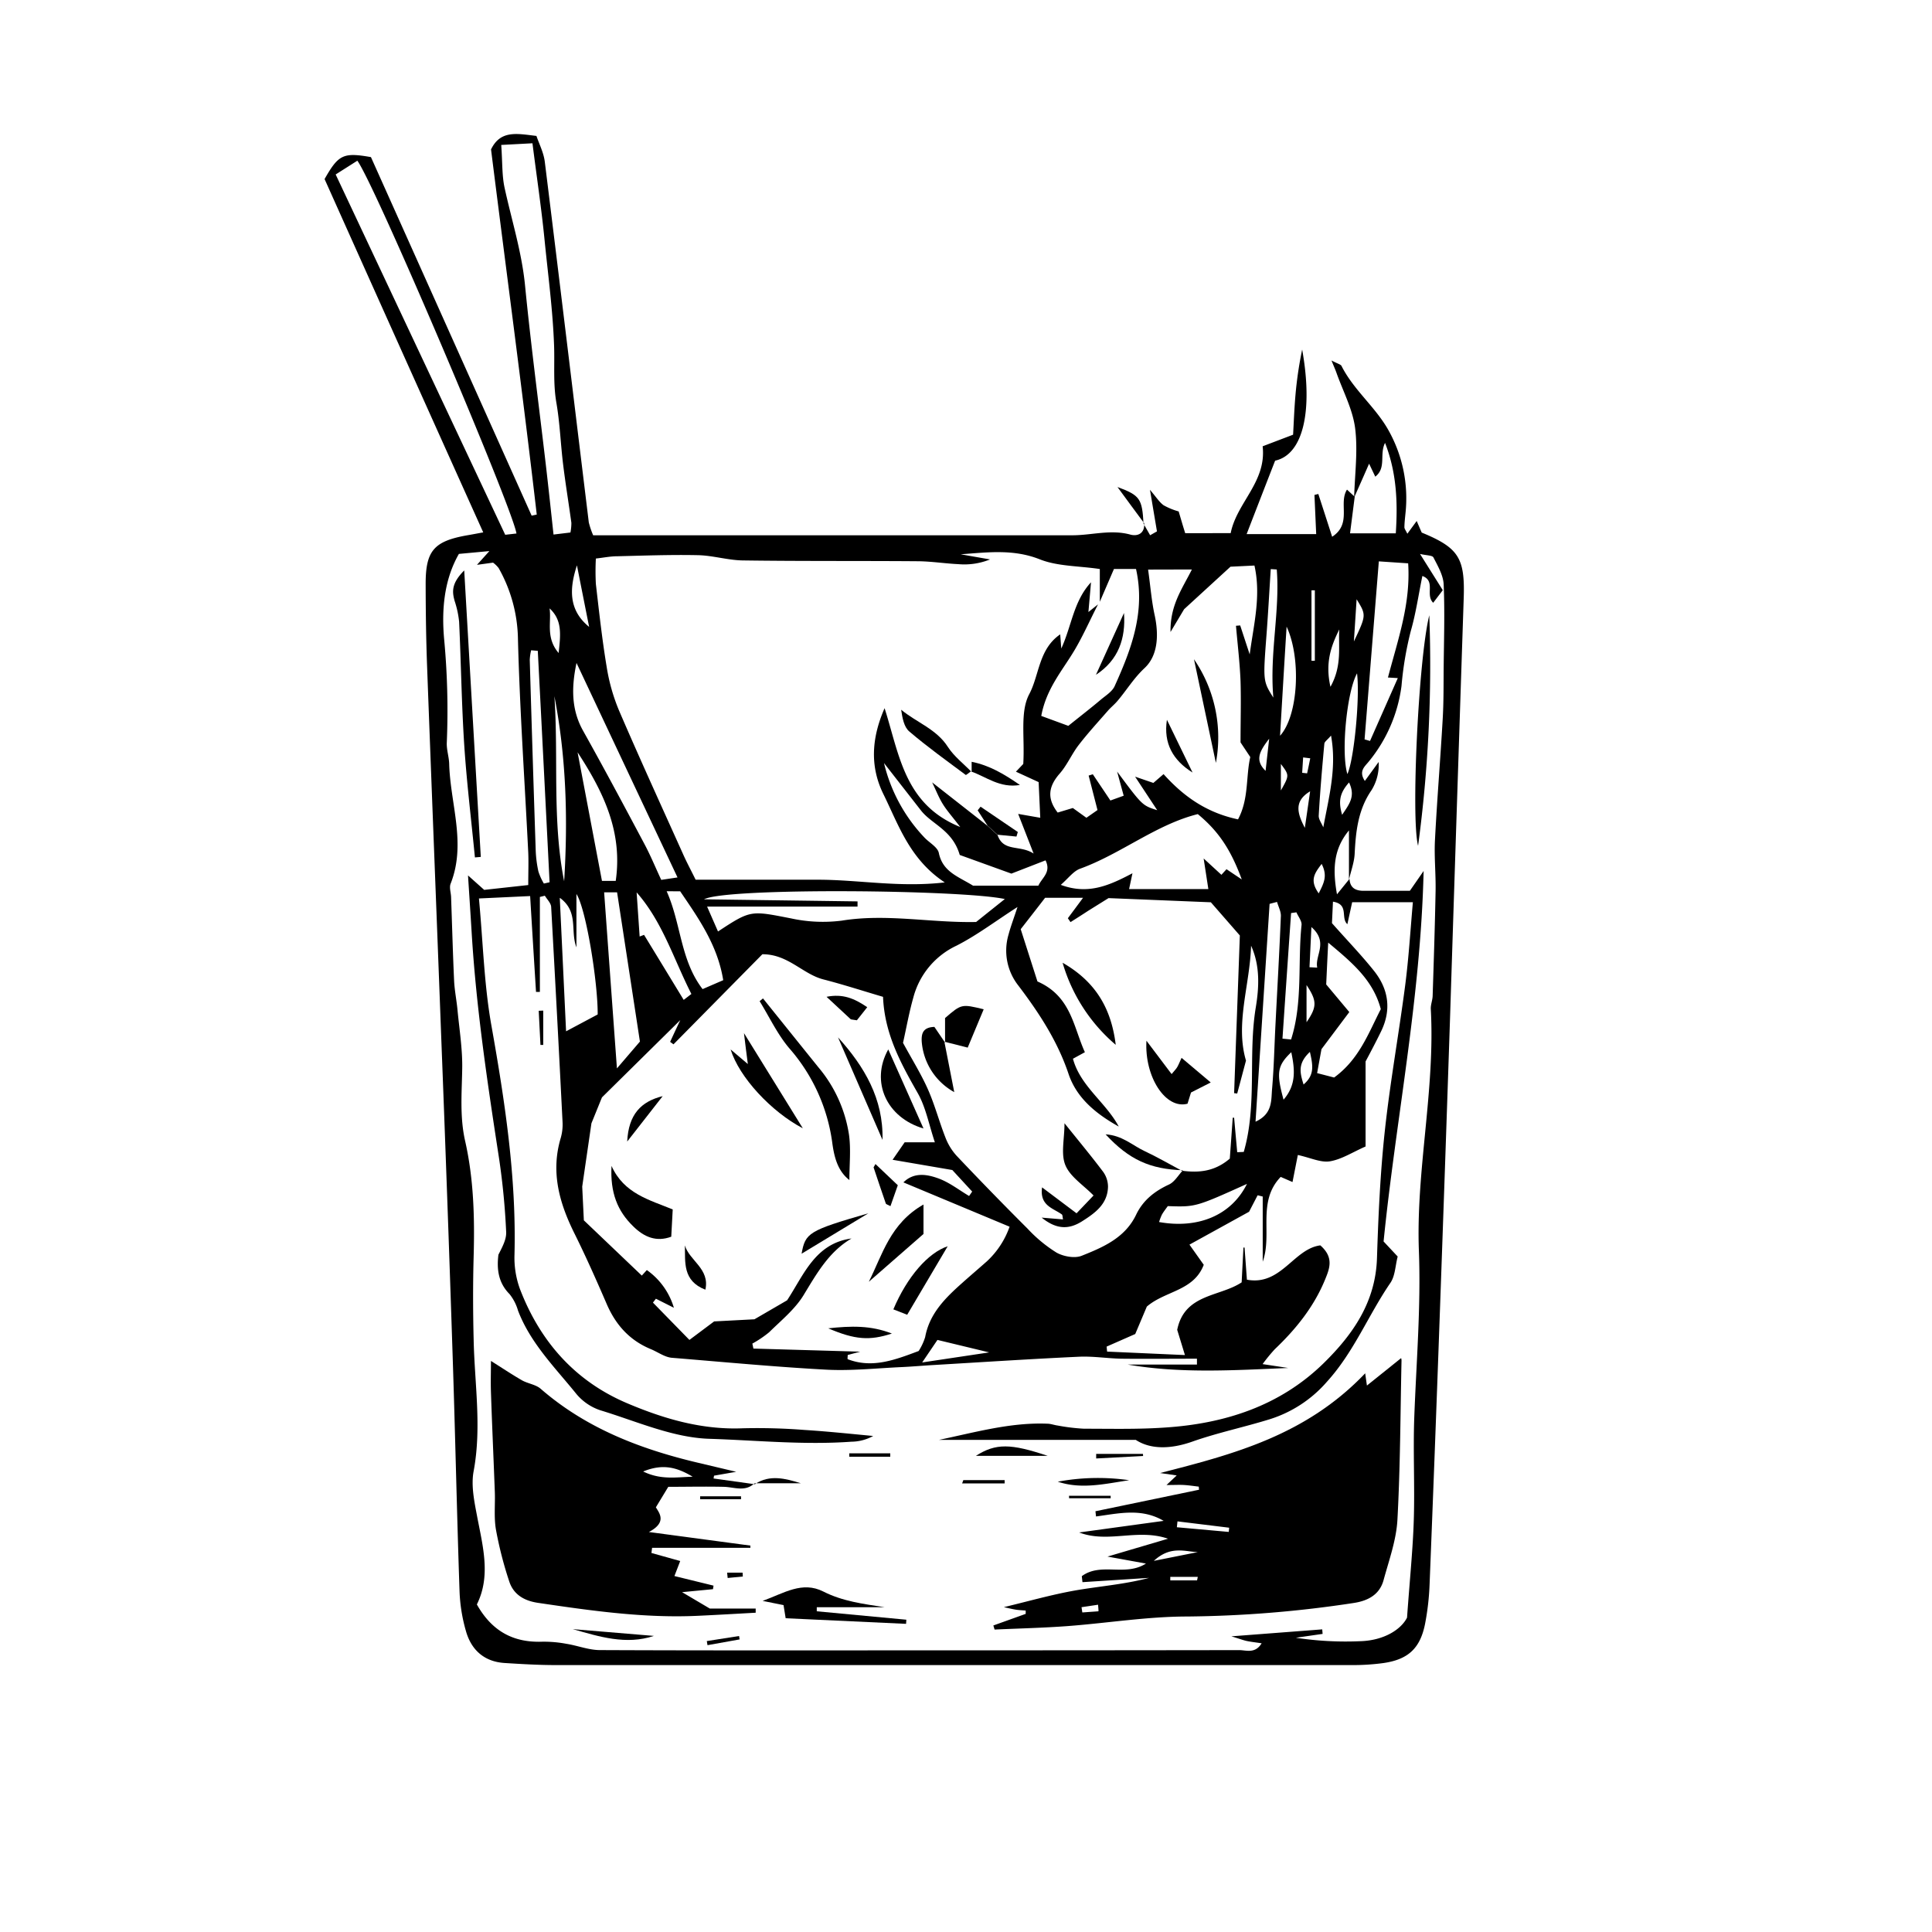 <svg id="Layer_1" data-name="Layer 1" xmlns="http://www.w3.org/2000/svg" viewBox="0 0 500 500"><defs><style>.cls-1{fill:none;}</style></defs><title>Untitled-1</title><rect class="cls-1" width="500" height="500"/><path d="M296,135.62l1.65,2.9,1.77-1-1.81-10.76c1.63,1.9,2.41,3.19,3.53,4a17.68,17.68,0,0,0,3.9,1.6c.51,1.71,1,3.44,1.69,5.62H318.5c1.56-7.92,9.32-13.26,8.27-22.48l7.88-3c.17-2.89.3-6.78.65-10.65A101,101,0,0,1,337,90.46c2.9,16.24.12,27.22-7,28.76-2.51,6.45-4.89,12.58-7.37,19h18c-.16-3.58-.3-6.85-.45-10.13l1-.25c1.14,3.51,2.27,7,3.58,11.07,5.21-3.4,1.57-8.59,3.84-12.2l2,1.85c-.39,3.06-.78,6.12-1.21,9.47h11.84c.52-7.91.26-15.62-2.78-23.41-1.51,3,.41,6.45-2.53,8.74-.66-1.4-1.19-2.5-1.6-3.36-1.3,3-2.59,5.87-3.87,8.78.16-6,1-12.06.26-17.94-.63-4.91-3.14-9.58-4.83-14.35-.27-.77-.61-1.51-1.29-3.2,1.56.83,2.37,1,2.59,1.41,3.07,6.11,8.55,10.43,11.95,16.29A36,36,0,0,1,363.72,133c-.11,1.15-.25,2.31-.26,3.47,0,.39.35.79.76,1.66l2.42-3.3c.45,1.06.89,2.07,1.3,3,9.55,3.93,11.2,6.58,10.87,16.87q-1.79,54-3.52,108.1-1.32,39.75-2.75,79.49-1.21,33.81-2.56,67.61a66.92,66.92,0,0,1-1.18,10.38c-1.26,6.31-4.37,9.18-10.72,10.11a58.11,58.11,0,0,1-8.34.53q-103,0-205.92,0c-4.42,0-8.83-.26-13.24-.54-5.29-.34-8.63-3.4-10-8.28a42.51,42.51,0,0,1-1.65-10.26c-.7-20.45-1.12-40.92-1.8-61.38q-1.35-41.14-2.95-82.27c-1.19-31.83-2.46-63.66-3.64-95.5-.27-7.21-.37-14.42-.38-21.63,0-8.57,2.19-11,10.71-12.52,1.1-.18,2.2-.4,4.19-.76Q104.2,91.44,84,46.34C87.6,40,88.84,39.4,96,40.66l41.59,92.79,1.32-.28c-3.65-31.54-7.88-63-11.83-94.5,2.45-5.06,6.7-4.09,11.75-3.49.7,2.07,1.87,4.32,2.16,6.67,3.86,31.11,7.59,62.23,11.39,93.35a21.56,21.56,0,0,0,1.13,3.33h6.74q58.63,0,117.27,0c5,0,9.94-1.57,15-.18,1.89.52,3.77-.27,3.6-2.93ZM306,303c4.28.54,8.35.21,12.27-3.15.24-3.27.5-6.93.76-10.59h.36c.26,3,.53,5.95.8,8.93l1.69-.07c3.53-12.18,1.08-25,3.11-37.37.86-5.22,1.16-10.77-1.21-16-.31,10.19-4.15,20.18-1.32,29.73L320.19,283l-.8-.09c.49-13.66,1-27.33,1.48-40.81l-7.5-8.59-26.48-1.08-5.28,3.29c-1.52,1-3,1.94-4.56,2.92l-.69-1c1.19-1.59,2.37-3.18,3.93-5.29h-9.82c-2,2.6-4.11,5.3-6.31,8.12L268.49,254c8.74,3.82,9.29,11.78,12.28,18.31L277.68,274c1.92,7.13,8.51,11.29,11.85,17.55-5.8-3.24-10.89-7.32-13-13.65-2.87-8.52-7.65-15.81-13-22.86A14.6,14.6,0,0,1,261,241.9c.57-2.15,1.37-4.24,2.33-7.17-5.7,3.66-10.48,7.3-15.77,10a20.6,20.6,0,0,0-11.19,13.43c-1.12,3.95-1.83,8-2.67,11.73,2.33,4.29,4.69,8.06,6.47,12.09s2.89,8.3,4.5,12.39a14.94,14.94,0,0,0,2.87,4.71q9.07,9.59,18.41,18.91a36.62,36.62,0,0,0,7.47,6.18c1.79,1,4.68,1.55,6.5.83,5.58-2.22,11.25-4.65,14.1-10.62,1.8-3.76,4.78-6.1,8.52-7.83,1.44-.67,2.39-2.39,3.56-3.64ZM284.17,156.41c-2,3.88-3.75,7.87-5.95,11.63-3.13,5.34-7.43,10.07-8.74,17.24l7,2.57c3.25-2.61,6-4.73,8.59-6.93,1.23-1,2.8-2,3.41-3.37,4.29-9.5,8-19.16,5.52-30.3h-5.71l-3.66,8.49v-8.48c-5.56-.82-10.93-.68-15.52-2.5-6.85-2.72-13.58-1.81-20.48-1.31l7.59,1.33A17.72,17.72,0,0,1,248,146c-3.47-.16-6.93-.72-10.39-.75-15.11-.12-30.23,0-45.34-.21-3.87-.05-7.73-1.27-11.6-1.36-7-.15-13.95.11-20.92.28-1.79,0-3.57.37-5.54.59a62,62,0,0,0,0,6.58c.83,7.15,1.61,14.32,2.79,21.42a49.09,49.09,0,0,0,3.19,11.3c5.32,12.37,10.92,24.61,16.45,36.89,1,2.29,2.21,4.52,3.39,6.93,10.78,0,21.24,0,31.7,0s21,2.06,32.77.7c-9.08-6-11.93-14.84-15.87-22.84-3.4-6.9-3.23-14.2.3-22.25,3.84,12,5.1,24.89,19.58,30.75-2.07-2.69-3.43-4.21-4.49-5.91s-1.75-3.51-2.78-5.64l14.36,11.26,2.56,2.34c1.52,4.5,5.76,2.49,9.34,4.82-1.61-4.14-2.73-7-4-10.26l5.72,1c-.15-3.29-.29-6.25-.42-9.23l-5.88-2.7,1.9-2c.42-6.89-.89-13.49,1.56-18.09,2.61-4.91,2.4-11.61,8-15.45.12,1.6.2,2.63.28,3.67,2.7-5.89,3.17-12.26,7.69-17.14-.2,2.37-.41,4.74-.67,7.69Zm64.94,71.26V214.91c-4,4.81-4.27,10-3.1,16.54l3.24-4c.14,2.39,1.62,3.11,3.76,3.09,4.16,0,8.31,0,11.86,0l3.56-5.13c-.76,33.08-7.21,64.49-10.36,95.88l3.65,3.9c-.63,2.42-.65,5-1.88,6.81-5.73,8.35-9.43,17.89-16.42,25.58a32.42,32.42,0,0,1-14.82,9.72c-6.65,2.06-13.51,3.49-20.06,5.8-5.68,2-10.87,2-14.6-.46H243c9.29-1.93,18.45-4.56,28-4.19.91,0,1.82.36,2.74.48a51.84,51.84,0,0,0,6.78.82c7,0,14,.18,20.93-.3,15.46-1,29.74-5.55,41.09-16.64C350.1,345.4,356,337,356.36,325.61c.35-10.89.84-21.82,2-32.65,1.36-12.67,3.64-25.24,5.29-37.88.92-7.06,1.35-14.19,2-21.59H349.94c-.46,2.12-.84,3.83-1.24,5.69-1.83-1.63.52-5.13-3.73-5.83l-.26,5.56c4.21,4.75,7.74,8.4,10.89,12.36,3.79,4.76,4.54,10.09,1.81,15.68-1.22,2.5-2.53,5-4,7.76v22c-3.38,1.48-6.2,3.34-9.25,3.84-2.37.38-5-.93-8.28-1.64-.42,2.11-.89,4.52-1.38,7l-3.06-1.33c-6.19,6.47-2.08,14.79-4.65,21.95V309.66l-1.32-.32-2.21,4.26-15.43,8.51,3.7,5.22c-2.61,6.81-9.93,6.69-14.73,10.81l-3,7.1-7.41,3.26.13,1.29,20.14.9c-.88-2.89-1.49-4.86-2-6.53,1.89-9.37,11-8.51,16.68-12.29.16-3.16.31-6.06.46-9h.29l.61,8.31c8.84,1.66,12.1-8,19-8.88,3.6,3.15,2.37,6.06,1.22,8.87-2.87,7-7.52,12.79-13,18a43.23,43.23,0,0,0-3.16,3.86l6.63,1c-13.89.58-27.71,1.49-41.52-.88h17.9l0-1.52c-6.49,0-13,.07-19.47,0-3.69-.06-7.39-.68-11.06-.51-12.51.58-25,1.4-37.52,2.14-2.78.16-5.55.41-8.33.54-6.46.29-13,1-19.37.68-13.42-.72-26.81-2-40.2-3.09-1.85-.19-3.52-1.46-5.4-2.24-5.49-2.27-9.06-6.27-11.39-11.64-2.65-6.13-5.36-12.25-8.33-18.23-3.93-7.88-6.21-15.9-3.6-24.71a12.61,12.61,0,0,0,.49-4.14q-1.4-27.87-2.95-55.73c-.06-1-1.06-1.93-1.63-2.89l-1.29.32v24.57h-1c-.5-8.05-1-16.09-1.52-24.8l-13.25.62c1.07,11.52,1.34,22.27,3.2,32.74,3.5,19.69,6.51,39.35,6,59.43a23.61,23.61,0,0,0,1.4,8.87c5.23,13.64,14.3,23.93,27.88,29.65,9.46,4,19.25,6.86,29.77,6.43a156.39,156.39,0,0,1,16,.43c5.93.37,11.85,1,17.78,1.56a11.85,11.85,0,0,1-5.63,1.48c-12.28.89-24.57-.36-36.79-.75-9.45-.3-18.82-4.53-28.13-7.36a13.69,13.69,0,0,1-6.26-4.24c-5.52-6.84-11.88-13.12-15.11-21.59a12.2,12.2,0,0,0-2.2-4.27c-2.91-2.93-3.33-6.47-2.87-10.18,1-2,2.14-4,2-6a185.73,185.73,0,0,0-1.8-18.7c-3-19.51-5.94-39-7.13-58.75-.28-4.59-.58-9.18-.94-14.71l4.19,3.74,11.4-1.25c0-3.36.11-5.89,0-8.42-.91-18.35-2.18-36.7-2.66-55.06a38.52,38.52,0,0,0-5-18.55,7.19,7.19,0,0,0-1.45-1.41l-4.16.57,3.21-3.56-7.89.73c-4,7-4.43,14.89-3.84,21.82a198.08,198.08,0,0,1,.71,27c-.09,1.83.57,3.68.62,5.53.28,10.33,4.48,20.61.37,31-.39,1,.08,2.29.12,3.46.26,7.2.45,14.42.78,21.62.12,2.54.64,5.05.88,7.58.48,5.06,1.31,10.14,1.22,15.2-.1,6.26-.66,12.45.75,18.7,2.22,9.8,2.49,19.81,2.21,29.84-.2,7.19-.18,14.38,0,21.57.23,11.34,2.12,22.64,0,34.05-.71,3.72.17,7.88.9,11.73,1.47,7.75,3.6,15.41-.07,22.78,3.91,6.95,9.48,9.93,17,9.64a31.63,31.63,0,0,1,6.2.55c2.89.46,5.75,1.61,8.62,1.62,27.23.12,54.47.07,81.7.07q41.89,0,83.79-.06c1.8,0,4.11,1,5.79-1.77-1.59-.24-2.72-.36-3.83-.59-.86-.18-1.7-.51-4-1.21l23.51-1.8.1,1.17-6.92,1a85.74,85.74,0,0,0,16.66.89c6.08-.17,10.56-3,12.11-6.1.73-10.17,1.52-17.76,1.75-25.37.27-8.79-.2-17.61.12-26.4.53-14.37,1.74-28.65,1.2-43.11-.79-20.89,4.23-41.61,3.08-62.6-.06-1.14.45-2.3.48-3.45.29-9.06.59-18.12.76-27.18.08-4.39-.39-8.79-.16-13.16.54-10.44,1.4-20.86,2-31.3.26-4.4.21-8.82.25-13.24.07-7.19.31-14.39,0-21.57-.1-2.38-1.52-4.78-2.65-7-.29-.56-1.81-.5-3.47-.9l5.89,9.38L370.91,156c-2.12-2.09.74-5.61-2.8-6.94-1,4.85-1.67,9.64-3,14.25a87.76,87.76,0,0,0-2.4,14.2,38.66,38.66,0,0,1-8.49,19.6c-1.05,1.3-2.66,2.48-1,5l3.57-4.91a12.42,12.42,0,0,1-1.83,7.28c-3.5,5.06-4.09,10.71-4.38,16.57C350.45,223.26,349.61,225.46,349.11,227.67Zm-129.72,123c0,.41-.1,1,0,1.09,6.38,2.45,12.25.17,18.36-2.12a14.8,14.8,0,0,0,1.68-3.59c1.13-6.15,5.26-10.17,9.63-14.06,2.08-1.86,4.21-3.67,6.3-5.52a22.23,22.23,0,0,0,5.92-9L233.8,306c2.73-2.69,6.08-2.1,9-1.05s5.34,3,8,4.57l.8-1.14-5.14-5.58L231,300.15l3.13-4.53h7.81c-1.55-4.63-2.33-9-4.41-12.69-4.38-7.7-8.61-15.34-9-24.95-5.26-1.55-10.31-3.19-15.44-4.51-5.37-1.38-9.14-6.54-15.79-6.51l-23,23.31-.87-.64c.69-1.48,1.38-3,2.63-5.63l-20.27,20c-.82,2-2,4.94-2.73,6.72-.85,5.87-1.55,10.62-2.38,16.36.08,1.78.22,4.63.42,8.74l15,14.3,1.3-1.43a18.26,18.26,0,0,1,7,9.76l-4.65-2.34-.77,1,9.44,9.66,6.4-4.79,10.43-.55,8.45-4.91c4.33-6.58,7.25-14.72,16.67-16-5.88,3.45-9,9.08-12.42,14.69-2.23,3.64-5.78,6.51-8.89,9.57a28.11,28.11,0,0,1-4.35,2.94l.27,1.29,27.64.8Zm77.74-203.26c.62,4.46.9,8.15,1.68,11.72,1.11,5.07.92,10.49-2.6,13.77-2.84,2.65-4.66,5.76-7.06,8.56-.75.88-1.67,1.61-2.43,2.48-2.55,2.92-5.18,5.79-7.55,8.86-1.83,2.37-3,5.24-5,7.49-2.83,3.28-3.27,6.35-.44,10l3.92-1.18,3.51,2.53,2.87-2-2.29-8.92,1.08-.34c1.49,2.23,3,4.46,4.55,6.79l3.44-1.24c-.61-2.24-1.16-4.24-1.7-6.25,6.52,8.78,6.52,8.78,10.38,10L293.76,201l4.73,1.62,2.64-2.28c5.27,5.88,11.22,10,19.27,11.71,2.83-5.28,2-11,3.17-16.13l-2.52-3.79c0-5.64.16-10.76,0-15.87-.19-4.78-.77-9.54-1.18-14.31l1.09-.09,2.46,7.5c1-7.61,3-15.07,1.23-23l-6.2.3-12,11-3.52,5.9c-.11-7,3-11.12,5.53-16.18ZM129.72,37.51c.33,4.63.18,7.93.86,11.06,1.83,8.42,4.45,16.63,5.3,25.3,1.52,15.47,3.57,30.89,5.37,46.34.69,5.92,1.32,11.84,2,18.13l4.38-.53a12.91,12.91,0,0,0,.24-2.51c-.69-5.05-1.52-10.08-2.14-15.14-.65-5.31-.83-10.68-1.74-15.93-.85-4.87-.43-9.82-.59-14.63-.32-9.29-1.57-18.43-2.48-27.62-.79-8-2-16.07-3.12-24.9Zm3.94,100.56c-1-6.58-36.68-90.43-41.18-96.48l-5.61,3.56,43.88,93.25ZM274.53,229c7.17,2.68,12.74.05,18.55-3l-.87,4.09h20.51c-.41-2.67-.74-4.83-1.22-7.92l4.6,4.23,1.32-1.45,3.95,2.65c-2.89-7.85-6.07-12.52-11.38-16.91-10.86,2.73-19.84,10.28-30.48,14.14C277.79,225.46,276.51,227.28,274.53,229Zm-52.6,4.28v1.35H183l2.82,6.44c8.53-5.62,8.49-5.41,18.9-3.39a38.73,38.73,0,0,0,13.13.58c11.56-1.88,23,.6,34.77.35,2.25-1.81,4.75-3.8,7.43-5.94-11.19-2.42-72.2-3-77.84.07ZM359.2,175.34c2.64-10,5.91-19.14,5.23-29.55l-7.59-.51c-1.27,15.84-2.48,30.95-3.69,46.07l1.41.41,7.19-16.27Zm-16,79.41,6,7.17-7.2,9.6c-.28,1.51-.68,3.71-1.13,6.2l4.4,1.14c6.5-4.73,8.89-11.5,12.08-17.7-2-7.52-7.37-12-13.61-17.21C343.52,248.15,343.38,251.32,343.22,254.75Zm-194-83.18c-1.31,6.21-1.4,12,1.69,17.53,5.41,9.67,10.63,19.44,15.83,29.22,1.61,3,2.92,6.2,4.41,9.39l4.21-.63Zm-4.33,60.82q.82,17.27,1.63,34.51l8.18-4.36c.06-8.25-3-27.35-5.5-31.17v13.8C147.53,240.91,149.83,236,144.93,232.39Zm116.88-6.3-13.37-4.83c-1.87-6.45-7.15-7.88-10-11.47l-9.6-12.31a42.16,42.16,0,0,0,10.46,19.27c1.27,1.35,3.42,2.48,3.73,4,1,4.89,5,6.08,8.86,8.46h16.9c.94-2.08,3.39-3.48,1.85-6.55Zm-105.4,4.84c1.1,15.2,2.16,29.77,3.31,45.57l5.95-6.94c-2.1-13.73-4-26.19-5.91-38.63Zm174.09,2.5-1.87.49c-1.2,18.6-2.4,37.2-3.64,56.37,4.55-2.07,4-5.65,4.3-8.68.47-5.52.58-11.08.87-16.62.47-9.24,1-18.48,1.38-27.72C331.6,236,330.86,234.71,330.5,233.43Zm-191.32-65-1.66-.14a13.27,13.27,0,0,0-.36,2.47q.72,24.64,1.54,49.29a30.89,30.89,0,0,0,.7,5.5,15.44,15.44,0,0,0,1.41,3.11l1.48-.33Q140.73,198.36,139.18,168.41Zm33.41,62.22c3.78,8.46,3.51,17.77,9.3,25.33l5.34-2.31c-1.46-9.07-6.38-16-11.14-23ZM149.48,194.7c2.22,11.7,4.25,22.43,6.31,33.28h3.56C161.14,215.53,156.43,205.32,149.48,194.7Zm-6-14.46c1.09,15.91-.61,32,2.52,47.84C147,212,146.55,196.07,143.49,180.24Zm35.45,77c-4.66-9.18-7.43-18.61-14.17-26.29l.78,11.42,1.14-.43c3.4,5.56,6.79,11.13,10.26,16.83Zm153,11.56,2.2.22c3.07-9.61,1.69-19.77,2.71-29.64.11-1-.86-2.18-1.33-3.27l-1.38.19Q333,252.58,331.9,268.82Zm-9.19,37.58c-13.3,6-13.3,6-20.52,5.76-.47.67-1.05,1.39-1.51,2.19a13.07,13.07,0,0,0-.74,1.93C310,318.06,318.63,314.59,322.71,306.4Zm8.57-116c4.74-5.32,5.44-20.12,1.66-28.21C332.39,171.47,331.85,180.69,331.28,190.36Zm-.86-43-1.58-.1c-.36,5.58-.66,11.16-1.08,16.73-.93,12.25-.95,12.24,1.75,16.53C328.53,169,331.29,158.19,330.42,147.33Zm20.77,26.85c-2.68,4.81-4.2,20.53-2.52,26.1C350.41,196.69,352,180.48,351.19,174.18Zm-8.75,39.88c1.41-7.75,3.54-15.3,2-23.74-.94,1.11-1.68,1.57-1.73,2.1-.57,6.17-1.1,12.35-1.45,18.53C341.2,212,342,213,342.44,214.06ZM256,350l-13.39-3.23-3.95,5.83ZM149.31,146.31c-1.85,5.69-2.39,11.44,3.16,15.93Q150.88,154.28,149.31,146.31Zm184.87,126c-3.63,3.48-3.9,5.32-2,12.29C335.5,280.76,335.12,276.8,334.18,272.3Zm12.43-109.42c-2.11,4.26-3.71,8.59-2.29,14.86C347.39,172.22,346.32,167.41,346.61,162.88Zm-6.33-10.11-.87,0V171l.87,0ZM144.57,169c.51-4.71,1-8.48-2.34-11.55C142.75,161,141.17,165,144.57,169Zm205.82-3c3.22-6.82,3.22-6.82.7-10.91C350.83,159.11,350.61,162.5,350.39,165.9Zm-12.71,48.32c.52-3.58.95-6.55,1.38-9.53C334.84,207.34,335.7,210.43,337.68,214.22Zm1.22,36,2,.1c-.68-3.16,3-6.53-1.51-10.5C339.2,243.94,339.05,247.1,338.9,250.25Zm10.21-47.8c-2.36,2.69-2.81,4.8-1.77,8.35C349.38,207.87,350.8,206,349.11,202.45Zm-7.85,28.72c1.36-2.71,2.37-4.54.78-7.66C340.21,226,338.86,227.8,341.26,231.17Zm-3.13,33.31c2.74-4,2.73-5.52,0-9.62Zm-9.67-73.37c-2.62,3.39-3.7,5.58-.93,8.32ZM339,272.23c-3.19,3-2.6,5.34-1.64,8.44C340.19,278.24,339.84,275.87,339,272.23Zm-7.51-74.51v6.85C333.7,200.66,333.7,200.66,331.5,197.72Zm7.59-1.47-1.83-.23L337,200l1.28.14C338.57,198.82,338.83,197.54,339.09,196.25Z"/><path d="M296.14,135.46c-2.24-3-4.47-6.07-6.94-9.42,5.84,2.17,6.39,3,6.75,9.58Z"/><path d="M255.6,213.71l-2.58-4,.75-.94,9.64,6.55-.35,1.18-4.9-.47Z"/><path d="M257.08,420.67l8.37-3,0-.86c-.85-.07-1.71-.1-2.54-.23-1.06-.17-2.09-.43-3.12-.65,6.29-1.5,12.35-3.24,18.52-4.33,6.32-1.1,12.75-1.56,19.07-3.25l-17.24,1.11-.17-1.55c4.94-3.65,11.24.17,16.6-3.26l-9.95-1.81,15.66-4.62c-7.85-2.72-15.51,1.24-23-1.62l21.87-3c-5.74-3.4-11.66-1.91-17.5-1.14l-.15-1.35,26.81-5.57-.07-.8c-1.26-.15-2.51-.34-3.77-.42s-2.27,0-4.58,0l2.64-2.48-4.3-.62c19-4.87,37.73-9.72,53.08-25.81.15,1.08.28,2,.45,3.17l8.85-7.1a2.11,2.11,0,0,1,.1.75c-.3,13.71-.31,27.44-1.06,41.12-.29,5.22-2.16,10.38-3.56,15.5-1,3.81-4,5.43-7.75,6a301.66,301.66,0,0,1-43,3.5c-10.39,0-20.77,1.71-31.17,2.49-6.24.46-12.51.6-18.77.89ZM318,396.46l.11-1.09-13.38-1.64-.16,1.52Zm-8,5.22c-3.39-.11-7.05-1.74-11.39,2.27ZM284.29,417c0-.56-.07-1.13-.11-1.7l-4.28.64.2,1.36Zm25.51-8,.19-.91h-7.12V409Z"/><path d="M195.26,383.87c-2.4,2.29-5.2,1-7.9.92-4.85-.11-9.71,0-14.41,0l-3.21,5.3c.84,1.44,3,3.86-1.81,6.39L194.2,400v.58H168.76l-.17,1.33,7.45,2.08c-.41,1.07-.79,2.06-1.5,3.89l10.12,2.48-.14.92-8,.77,7.19,4.25h11.86l0,1.07c-4.92.27-9.84.56-14.76.79-14,.68-27.82-1.31-41.62-3.35-3.54-.53-6.3-2.15-7.4-5.54a98.41,98.41,0,0,1-3.44-13.41c-.55-3.17-.17-6.5-.29-9.75-.32-8.57-.71-17.14-1-25.71-.1-2.76,0-5.54,0-8.19,2.82,1.77,5.35,3.47,8,5,1.55.88,3.59,1.09,4.87,2.21,11.75,10.21,25.73,15.58,40.6,19.11l10,2.37-5.74,1-.12.73,10.83,1.51Zm-16-1.7c-4.08-2.44-7.72-3.43-12.81-1.35C171.05,383.05,174.91,382.29,179.3,382.17Z"/><path d="M120.14,147.63c1.48,25.6,2.88,49.87,4.29,74.14l-1.52.13c-.94-9.68-2.12-19.34-2.76-29-.69-10.65-.83-21.34-1.33-32a25.13,25.13,0,0,0-1.16-5.37C117,153.16,116.78,151,120.14,147.63Z"/><path d="M203.33,418.8c-.22-1.38-.36-2.25-.55-3.4l-5.41-1.09c5.54-2,10.23-5.2,15.71-2.42,5,2.54,10.34,3.2,15.88,4.06H211.38l0,1.05,23.18,2.18-.07,1.07Z"/><path d="M369.9,159.23A350.63,350.63,0,0,1,367,218.89C365.14,211.84,367.11,170.37,369.9,159.23Z"/><path d="M271.14,376.77H252.56C257.75,373.46,261.59,373.58,271.14,376.77Z"/><path d="M148.23,421.62l21,1.75C162,425.78,155.05,423.55,148.23,421.62Z"/><path d="M292.22,383.08c-6.15.91-12.29,2.44-18.47.38A56.7,56.7,0,0,1,292.22,383.08Z"/><path d="M295.83,376.81l-12.14.64,0-1.18H295.8Z"/><path d="M276.66,387.1h10.78l0,.65H276.68Z"/><path d="M219.78,376.12H230.4V377H219.79Z"/><path d="M249.31,383.05H260l0,.85H249Z"/><path d="M140.59,261.54v8.89l-.72,0-.45-8.84Z"/><path d="M181.2,387.24h10.58l0,.76H181.19Z"/><path d="M195.43,384.05c3.83-2.5,7.84-1.41,11.85-.18h-12Z"/><path d="M191.41,424.28l-8.31,1.49-.18-1.06,8.35-1.31Z"/><path d="M188.18,407h4l.06,1-3.92.38Z"/><path d="M251.29,199.61c-.47.33-1.22,1-1.36.94-4.93-3.67-9.94-7.26-14.61-11.25-1.37-1.16-1.78-3.45-2.1-5.62,4.05,3.33,9.13,5,12.09,9.62,1.59,2.46,4.07,4.35,6.15,6.5Z"/><path d="M251.46,199.8v-2.65c4.66.94,8.39,3.18,12.5,6-5.22.88-8.71-2.13-12.67-3.5Z"/><path d="M197.46,258.39q7.17,8.92,14.35,17.84a35.28,35.28,0,0,1,7.92,17.51c.51,3.75.09,7.62.09,11.65-3.21-2.46-4-6.38-4.47-9.94a46.48,46.48,0,0,0-11.11-24.19c-3.06-3.62-5.13-8.08-7.65-12.16Z"/><path d="M174.1,313c-.17,3-.27,5-.38,7.06-3.83,1.42-7,.12-9.82-2.66-4.13-4-6-8.75-5.64-15.67C161.47,308.92,168.09,310.53,174.1,313Z"/><path d="M193.54,275.37c-.4-3.11-.66-5.09-1-8L207.77,292c-8.13-4.25-16.49-13.22-18.68-20.4Z"/><path d="M239,311.73v7.62l-14.15,12.37C228.38,324.7,230.37,316.64,239,311.73Z"/><path d="M229.88,271.59,239,292.05C229.49,289.27,225.18,280,229.88,271.59Z"/><path d="M245.26,322.53l-10.48,17.73-3.58-1.4C234.76,330.44,240.17,324.23,245.26,322.53Z"/><path d="M228.39,295q-5.76-13.26-11.51-26.53C223.7,276,228.66,284.38,228.39,295Z"/><path d="M224.73,314l-17.28,10.46C208.42,319.06,209.23,318.49,224.73,314Z"/><path d="M177.25,322.31c1.14,3.93,6.51,6.05,5.3,11.46C176.61,331.47,177.36,326.63,177.25,322.31Z"/><path d="M224.44,260.66l-2.68,3.39c-1.18-.21-1.48-.17-1.62-.29-1.93-1.77-3.83-3.55-6.23-5.79C218.06,257.15,221,258.32,224.44,260.66Z"/><path d="M214.35,343.77c5.91-.64,11-.79,16.47,1.35C225.06,347,221.28,346.74,214.35,343.77Z"/><path d="M171.5,283.68c-2.79,3.56-5.57,7.13-9.18,11.75C162.66,288.41,165.88,285.07,171.5,283.68Z"/><path d="M226.57,301.25l5.78,5.49c-.7,2-1.27,3.63-1.9,5.41-.66-.37-1.13-.46-1.21-.7-1.08-3.1-2.11-6.22-3.16-9.34Z"/><path d="M278.61,314l4.4-4.61c-2.68-2.73-6-4.81-7.26-7.77s-.26-6.75-.26-10.93c3.66,4.56,6.93,8.49,10,12.57a6.64,6.64,0,0,1,1.26,3.86c-.1,4.53-3.39,6.85-6.79,9-3.23,2-6.4,2.21-10.38-1l5.53.46c-.14-.65-.1-1.14-.31-1.29-2.26-1.64-5.78-2.25-5.11-7Z"/><path d="M305.79,273.77l7.55,6.37-5.11,2.6-.9,2.9c-5.66,1.53-11.18-6.95-10.63-16.3l6.51,8.63c.66-.79,1.05-1.19,1.35-1.64S305,275.53,305.79,273.77Z"/><path d="M275,249.16c8.84,5.06,12.64,12.19,13.75,21.24A44,44,0,0,1,275,249.16Z"/><path d="M244.58,269.82v-6.35c4.25-3.66,4.25-3.66,10-2.27-1.33,3.2-2.63,6.31-4.14,9.92l-6.07-1.54Z"/><path d="M244.4,269.58c.87,4.42,1.73,8.84,2.56,13.06a16.36,16.36,0,0,1-8.42-13.1c-.11-2.08.33-3.68,3.28-3.78l2.76,4.06Z"/><path d="M306.13,302.86c-8.47-.28-13.92-2.72-20-9.29,4.28.25,6.94,2.85,10,4.29,3.34,1.56,6.54,3.43,9.81,5.17Z"/><path d="M309,170.61a35.79,35.79,0,0,1,5.67,26.83Z"/><path d="M302,186.28l6.63,13.65C303.58,196.78,301.06,192.39,302,186.28Z"/><path d="M283.63,174.64l7.26-16C291.36,165.23,289.48,170.81,283.63,174.64Z"/></svg>